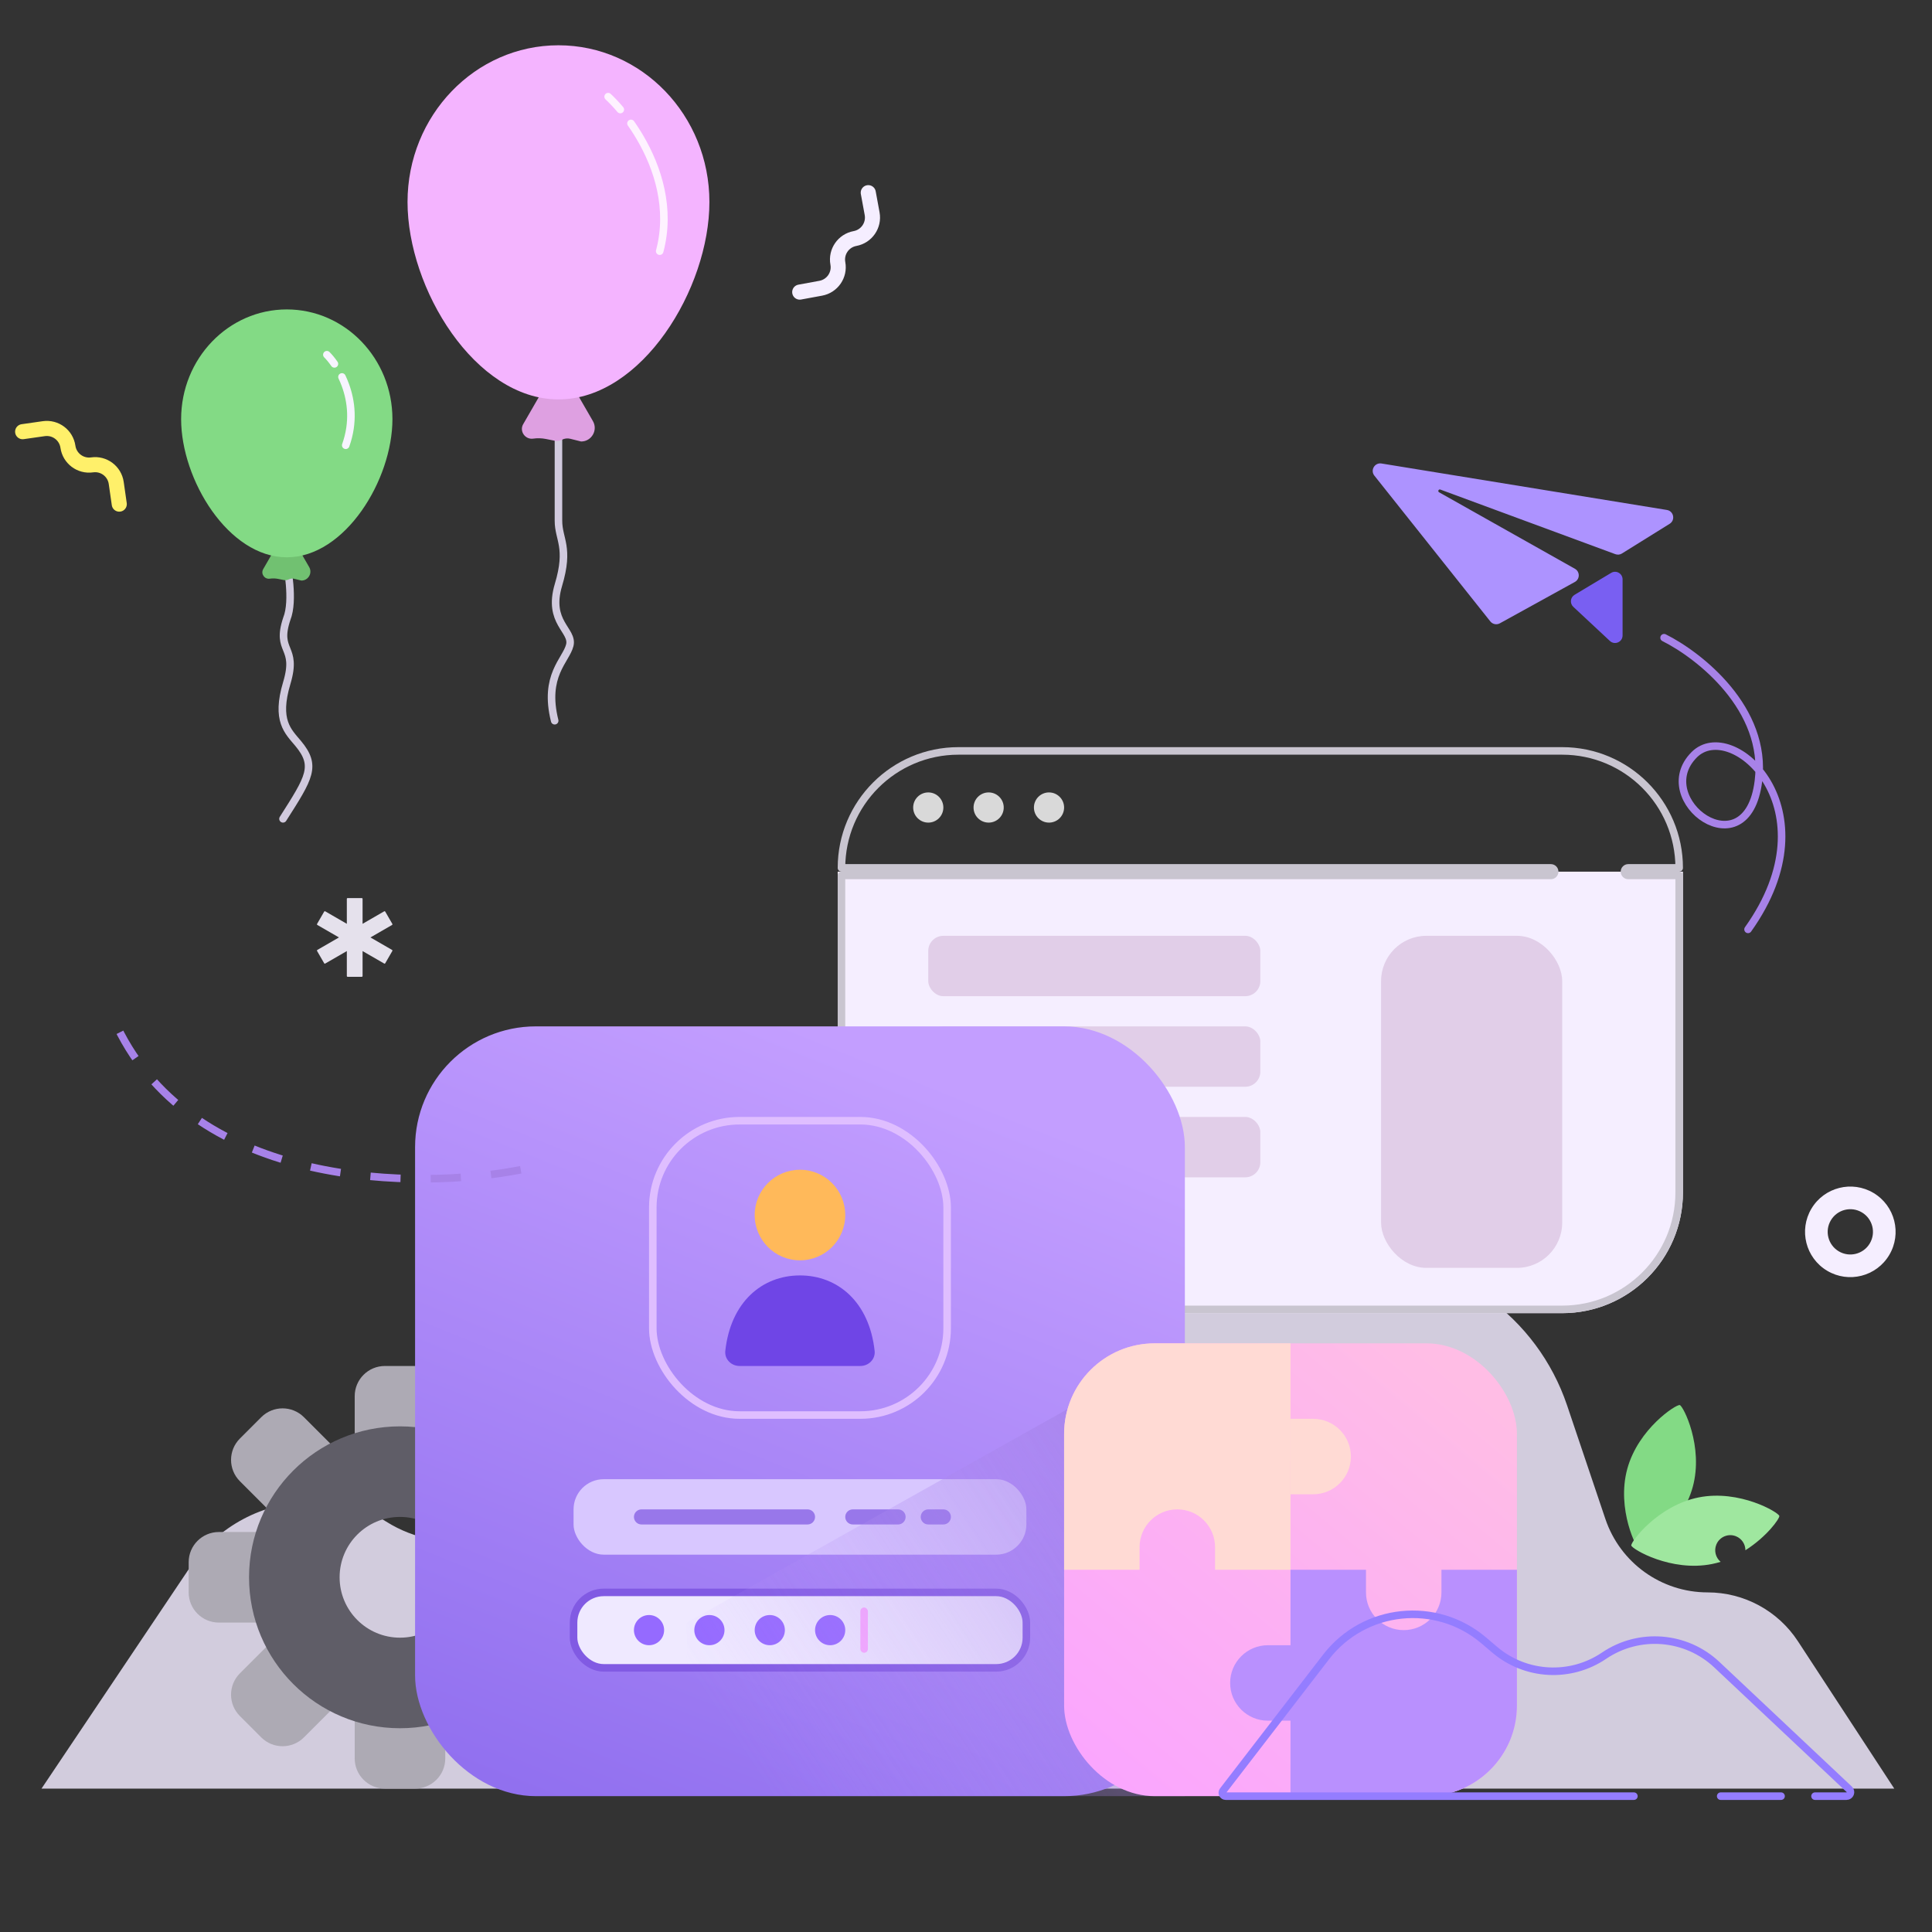 <svg width="256" height="256" viewBox="0 0 256 256" fill="none" xmlns="http://www.w3.org/2000/svg">
<rect x="0" y="0" width="256" height="256" fill="#333333" stroke="none"/>
<path d="M251 237H5.5L25.212 207.625C28.83 202.234 34.895 199 41.387 199H42.068C45.29 199 48.447 199.91 51.176 201.625C58.709 206.36 68.613 204.534 73.962 197.424L97.38 166.299C101.548 160.759 108.078 157.5 115.011 157.5C120.173 157.5 125.172 159.31 129.137 162.614L135.769 168.141C144.274 175.229 156.353 176.102 165.789 170.311C169.85 167.819 174.522 166.5 179.287 166.5H180.184C192.623 166.5 203.676 174.438 207.649 186.226L212.721 201.271C214.68 207.085 220.132 211 226.267 211C231.092 211 235.591 213.434 238.232 217.472L251 237Z" fill="#D2CCDD"/>
<path fill-rule="evenodd" clip-rule="evenodd" d="M47 185C47 182.79 48.791 181 51 181H55C57.209 181 59 182.79 59 185V193H47V185ZM47 233C47 235.209 48.791 237 51 237H55C57.209 237 59 235.209 59 233V225H47V233ZM29 215C26.791 215 25 213.209 25 211V207C25 204.79 26.791 203 29 203H37V215H29ZM77 215C79.209 215 81 213.209 81 211V207C81 204.79 79.209 203 77 203H69V215H77Z" fill="#ADAAB4"/>
<path fill-rule="evenodd" clip-rule="evenodd" d="M31.788 196.271C30.225 194.709 30.225 192.177 31.788 190.615L34.616 187.786C36.178 186.224 38.711 186.224 40.273 187.786L45.93 193.443L37.444 201.928L31.788 196.271ZM65.728 230.212C67.29 231.775 69.823 231.775 71.385 230.212L74.214 227.384C75.776 225.822 75.776 223.289 74.214 221.727L68.557 216.07L60.072 224.556L65.728 230.212ZM40.272 230.213C38.71 231.775 36.177 231.775 34.615 230.213L31.787 227.384C30.224 225.822 30.224 223.29 31.787 221.728L37.443 216.071L45.929 224.556L40.272 230.213ZM74.213 196.272C75.775 194.71 75.775 192.177 74.213 190.615L71.384 187.787C69.822 186.224 67.289 186.224 65.727 187.787L60.071 193.443L68.556 201.929L74.213 196.272Z" fill="#ADAAB4"/>
<path fill-rule="evenodd" clip-rule="evenodd" d="M53 229C64.046 229 73 220.045 73 209C73 197.954 64.046 189 53 189C41.954 189 33 197.954 33 209C33 220.045 41.954 229 53 229ZM53 217C57.418 217 61 213.418 61 209C61 204.581 57.418 201 53 201C48.582 201 45 204.581 45 209C45 213.418 48.582 217 53 217Z" fill="#5F5D67"/>
<path d="M111 115.5H223V158C223 166.837 215.837 174 207 174H127C118.163 174 111 166.837 111 158V115.5Z" fill="#F5EEFF"/>
<rect x="123" y="124" width="44" height="8" rx="2" fill="#E1CEE8"/>
<rect x="123" y="136" width="44" height="8" rx="2" fill="#E1CEE8"/>
<rect x="123" y="148" width="44" height="8" rx="2" fill="#E1CEE8"/>
<rect x="183" y="124" width="24" height="44" rx="6" fill="#E1CEE8"/>
<path d="M215.75 115C215.474 115 215.25 115.224 215.25 115.5C215.25 115.776 215.474 116 215.75 116H222.5V158C222.5 166.56 215.56 173.5 207 173.5H127C118.44 173.5 111.5 166.56 111.5 158V116H190H202.5H205.5C205.776 116 206 115.776 206 115.5C206 115.224 205.776 115 205.5 115H202.5H190H111.5C111.5 106.44 118.44 99.5 127 99.5H207C215.56 99.5 222.5 106.44 222.5 115H215.75Z" stroke="#C9C5D0" stroke-linecap="round" stroke-linejoin="round"/>
<circle cx="123" cy="107" r="2" fill="#D9D9D9"/>
<circle cx="131" cy="107" r="2" fill="#D9D9D9"/>
<circle cx="139" cy="107" r="2" fill="#D9D9D9"/>
<path d="M182.111 63.025L197.474 82.339C197.778 82.721 198.313 82.828 198.74 82.592L208.677 77.112C209.363 76.734 209.367 75.749 208.684 75.365L190.686 65.231C190.471 65.11 190.622 64.784 190.853 64.869L214.041 73.43C214.331 73.537 214.653 73.505 214.916 73.341L221.237 69.408C222.022 68.92 221.781 67.72 220.87 67.572L183.054 61.416C182.152 61.269 181.542 62.31 182.111 63.025Z" fill="#AD93FF"/>
<path d="M215 84.199V76.766C215 75.989 214.152 75.509 213.486 75.909L208.638 78.817C208.068 79.159 207.984 79.952 208.47 80.406L213.318 84.93C213.957 85.526 215 85.073 215 84.199Z" fill="#795FF2"/>
<rect x="55" y="136" width="102" height="102" rx="16" fill="url(#paint0_linear_5320_34929)"/>
<path d="M69 155C55.5 157.667 25.9 157.6 15.5 136" stroke="#A782E8" stroke-dasharray="4 4"/>
<path d="M224.304 197.008C222.858 202.338 217.811 205.608 217.342 205.481C216.874 205.353 214.172 199.981 215.618 194.651C217.064 189.321 222.111 186.051 222.579 186.178C223.048 186.305 225.75 191.678 224.304 197.008Z" fill="#83DA85"/>
<g style="mix-blend-mode:multiply">
<path fill-rule="evenodd" clip-rule="evenodd" d="M216.155 204.787C216.25 205.263 221.426 208.323 226.842 207.242C227.235 207.163 227.618 207.065 227.991 206.951C227.346 206.411 227.089 205.497 227.419 204.673C227.829 203.648 228.993 203.15 230.019 203.56C230.8 203.873 231.275 204.623 231.276 205.416C234.128 203.607 235.833 201.2 235.768 200.871C235.673 200.395 230.496 197.335 225.08 198.416C219.664 199.497 216.06 204.311 216.155 204.787Z" fill="#9FE79F"/>
</g>
<path d="M220.5 84.5C225.167 86.833 234.2 93.9 233 103.5C231.5 115.5 218.518 105.982 224.5 100C229.5 95 243.024 107.157 231.624 123.149" stroke="#A782E8" stroke-linecap="round" stroke-linejoin="round"/>
<rect x="86.5" y="148.5" width="39" height="39" rx="11.5" stroke="#DFBEFF"/>
<circle cx="106" cy="161" r="6" fill="#FFB95A"/>
<path d="M115.894 179.003C116.014 180.101 115.105 181 114 181C112.176 181 109.271 181 106 181C102.729 181 99.824 181 98 181C96.895 181 95.986 180.101 96.106 179.003C96.812 172.536 100.973 169 106 169C111.027 169 115.188 172.536 115.894 179.003Z" fill="#6F45E6"/>
<rect x="76" y="196" width="60" height="10" rx="4" fill="#D8C7FF"/>
<rect x="76" y="211" width="60" height="10" rx="4" fill="#EFE9FF" stroke="#815AE3"/>
<path fill-rule="evenodd" clip-rule="evenodd" d="M84 201C84 200.448 84.448 200 85 200H107C107.552 200 108 200.448 108 201C108 201.552 107.552 202 107 202H85C84.448 202 84 201.552 84 201ZM112 201C112 200.448 112.448 200 113 200H119C119.552 200 120 200.448 120 201C120 201.552 119.552 202 119 202H113C112.448 202 112 201.552 112 201ZM123 200C122.448 200 122 200.448 122 201C122 201.552 122.448 202 123 202H125C125.552 202 126 201.552 126 201C126 200.448 125.552 200 125 200H123Z" fill="#9877EA"/>
<circle cx="86" cy="216" r="2" fill="#956AFF"/>
<circle cx="94" cy="216" r="2" fill="#956AFF"/>
<circle cx="102" cy="216" r="2" fill="#956AFF"/>
<circle cx="110" cy="216" r="2" fill="#956AFF"/>
<rect x="114" y="213" width="1" height="6" rx="0.5" fill="#FAABFF"/>
<g style="mix-blend-mode:multiply" opacity="0.6">
<path d="M91 215L157 178V238H91V215Z" fill="url(#paint1_linear_5320_34929)"/>
</g>
<rect x="141" y="178" width="60" height="60" rx="12" fill="url(#paint2_linear_5320_34929)"/>
<path d="M171 188H174C176.761 188 179 190.239 179 193V193C179 195.761 176.761 198 174 198H171V188Z" fill="#FFDAD4"/>
<path fill-rule="evenodd" clip-rule="evenodd" d="M153 178C146.373 178 141 183.373 141 190V208H151V205C151 202.239 153.239 200 156 200C158.761 200 161 202.239 161 205V208H171V178H153Z" fill="#FFDAD4"/>
<path fill-rule="evenodd" clip-rule="evenodd" d="M171 208H181V211C181 213.761 183.239 216 186 216C188.761 216 191 213.761 191 211V208H201V226C201 232.627 195.627 238 189 238H171V228H168C165.239 228 163 225.761 163 223C163 220.239 165.239 218 168 218H171V208Z" fill="#B990FE"/>
<path d="M228 238H232.5H236M216.5 238H162.41C162.039 238 161.829 237.573 162.056 237.279L175.71 219.557C180.767 212.994 190.285 211.992 196.598 217.358L198.054 218.596C202.159 222.085 208.087 222.409 212.548 219.387V219.387C217.196 216.238 223.406 216.735 227.494 220.583L245.034 237.091C245.381 237.418 245.15 238 244.674 238H240.5" stroke="#947DFF" stroke-linecap="round" stroke-linejoin="round"/>
<path fill-rule="evenodd" clip-rule="evenodd" d="M242.104 168.38C244.95 170.077 248.633 169.146 250.33 166.3C252.028 163.454 251.097 159.771 248.251 158.073C245.405 156.376 241.722 157.307 240.024 160.153C238.327 162.999 239.258 166.682 242.104 168.38ZM243.641 165.803C245.064 166.652 246.905 166.186 247.754 164.763C248.603 163.34 248.137 161.499 246.714 160.65C245.291 159.801 243.449 160.267 242.601 161.69C241.752 163.113 242.218 164.954 243.641 165.803Z" fill="#F5EEFF"/>
<path fill-rule="evenodd" clip-rule="evenodd" d="M45.957 119.104C45.957 119.047 46.004 119 46.062 119H47.939C47.997 119 48.043 119.047 48.043 119.104V122.409L50.905 120.756C50.955 120.728 51.019 120.745 51.047 120.795L51.986 122.421C52.015 122.471 51.998 122.534 51.948 122.563L49.086 124.215L51.948 125.868C51.998 125.896 52.015 125.96 51.986 126.01L51.047 127.636C51.018 127.686 50.955 127.703 50.905 127.674L48.043 126.022V129.326C48.043 129.384 47.997 129.431 47.939 129.431H46.062C46.004 129.431 45.957 129.384 45.957 129.326V126.022L43.095 127.674C43.045 127.703 42.982 127.686 42.953 127.636L42.014 126.01C41.985 125.96 42.002 125.896 42.052 125.868L44.914 124.215L42.052 122.563C42.002 122.534 41.985 122.471 42.014 122.421L42.953 120.795C42.981 120.745 43.045 120.728 43.095 120.756L45.957 122.409V119.104Z" fill="#E5E1EC"/>
<path d="M68.363 33.144C69.794 32.574 71.304 33.767 71.082 35.29L70.749 37.575C70.527 39.099 68.739 39.811 67.53 38.856L65.718 37.425C64.51 36.471 64.787 34.567 66.218 33.998L68.363 33.144Z" fill="#83DA85"/>
<path d="M105.969 38.704L108.751 38.193C110.287 37.91 111.304 36.436 111.021 34.9V34.9C110.739 33.363 111.755 31.889 113.291 31.606V31.606C114.828 31.324 115.844 29.849 115.562 28.313L115.05 25.531" stroke="#F5EEFF" stroke-width="2" stroke-linecap="round" stroke-linejoin="round"/>
<path d="M15.803 66.799L15.402 63.999C15.181 62.452 13.748 61.378 12.202 61.599V61.599C10.655 61.82 9.223 60.746 9.001 59.2V59.2C8.78 57.653 7.348 56.579 5.801 56.8L3.001 57.2" stroke="#FFF06A" stroke-width="2" stroke-linecap="round" stroke-linejoin="round"/>
<path d="M73.999 48.5C73.999 54.5 73.999 67 73.999 69C73.999 71.5 75.499 72.5 73.999 77.5C72.499 82.5 75.999 83.5 75.499 85.5C74.999 87.5 71.998 89.5 73.498 95.5" stroke="#D1CADE" stroke-linecap="round"/>
<path d="M73.196 49.5C73.581 48.833 74.543 48.833 74.928 49.5L78.562 55.794C79.257 56.997 78.389 58.5 77 58.5V58.5L75.563 58.141C75.2 58.05 74.816 58.092 74.481 58.259V58.259C74.169 58.415 73.814 58.463 73.472 58.395L72.332 58.166C71.781 58.056 71.207 58.042 70.651 58.121V58.121C69.586 58.273 68.788 57.135 69.326 56.203L73.196 49.5Z" fill="#DEA0E1"/>
<path d="M94 26.769C94 38.24 85.046 52.923 74 52.923C62.954 52.923 54 38.24 54 26.769C54 15.299 62.954 6 74 6C85.046 6 94 15.299 94 26.769Z" fill="#F4B4FF"/>
<path d="M80.581 12.806C81.071 13.262 81.621 13.838 82.195 14.516M87.414 33.283C88.92 27.629 87.158 22.239 84.823 18.245C84.573 17.819 84.318 17.408 84.059 17.015C83.909 16.788 83.758 16.567 83.607 16.352" stroke="#FEF2FF" stroke-linecap="round"/>
<path d="M37.498 108.5C41.002 103 42 101.5 39.5 98.5C38.18 96.916 36.5 95.5 38 90.5C39.5 85.5 36.5 86.5 38 82C39 79.5 38 74.9 38 74.5" stroke="#D1CADE" stroke-linecap="round"/>
<path d="M37.429 70.99C37.682 70.55 38.318 70.55 38.571 70.99L40.969 75.143C41.427 75.936 40.855 76.928 39.938 76.928V76.928L38.99 76.691C38.751 76.631 38.497 76.659 38.276 76.769V76.769C38.071 76.872 37.837 76.904 37.611 76.859L36.859 76.708C36.495 76.635 36.116 76.626 35.749 76.678V76.678C35.047 76.779 34.52 76.028 34.875 75.413L37.429 70.99Z" fill="#71C171"/>
<path d="M52 55.538C52 63.568 45.732 73.846 38 73.846C30.268 73.846 24 63.568 24 55.538C24 47.509 30.268 41 38 41C45.732 41 52 47.509 52 55.538Z" fill="#83DA85"/>
<path d="M43.312 47C43.619 47.306 43.965 47.717 44.312 48.217M45.812 59C46.898 55.961 46.559 53.177 45.757 51C45.62 50.63 45.471 50.278 45.312 49.946" stroke="#F7F4FF" stroke-linecap="round"/>
<defs>
<linearGradient id="paint0_linear_5320_34929" x1="106" y1="136" x2="65" y2="238" gradientUnits="userSpaceOnUse">
<stop stop-color="#C39EFF"/>
<stop offset="1" stop-color="#906FEF"/>
</linearGradient>
<linearGradient id="paint1_linear_5320_34929" x1="159.5" y1="192" x2="98.5" y2="232" gradientUnits="userSpaceOnUse">
<stop stop-color="#9C79E0"/>
<stop offset="1" stop-color="#BE9BFF" stop-opacity="0"/>
</linearGradient>
<linearGradient id="paint2_linear_5320_34929" x1="192" y1="181" x2="144.5" y2="238" gradientUnits="userSpaceOnUse">
<stop stop-color="#FFBDE5"/>
<stop offset="1" stop-color="#FAA5FF"/>
</linearGradient>
</defs>
</svg>
